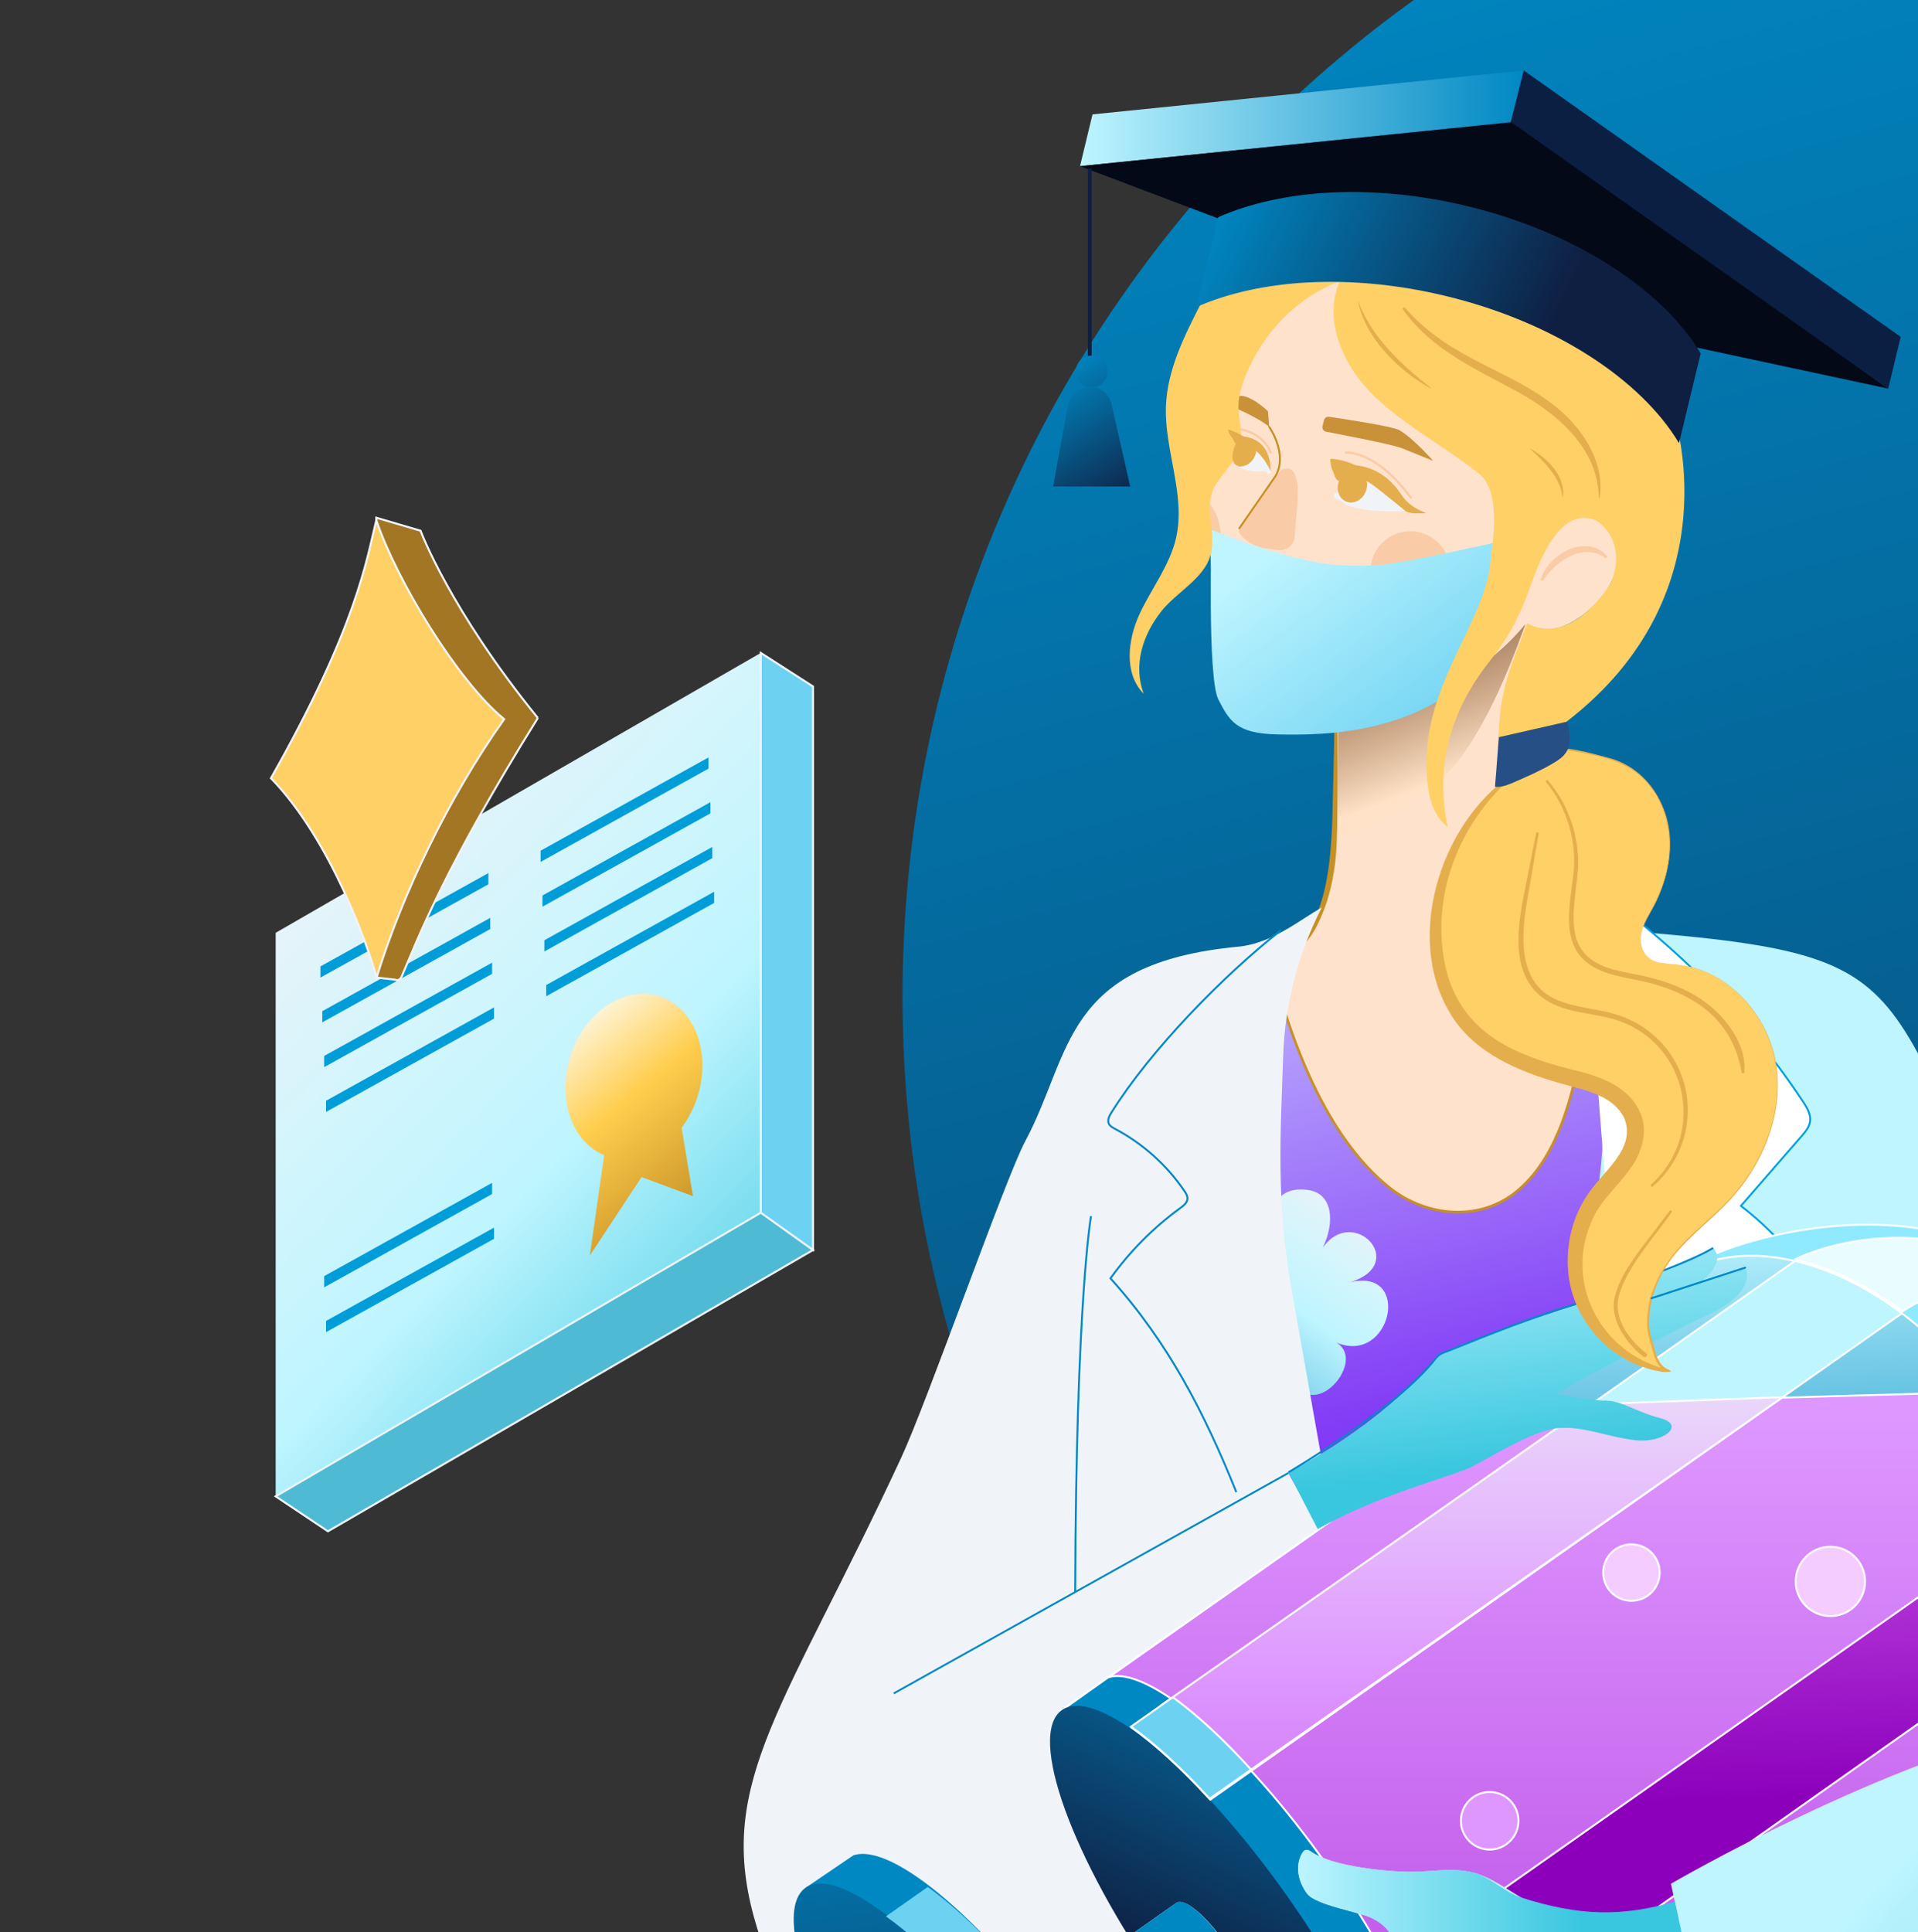 <svg width="416" height="419" viewBox="0 0 416 419" fill="none" xmlns="http://www.w3.org/2000/svg">
<rect x="0" y="0" width="416" height="419" fill="#333333" stroke="none"/>
<g clip-path="url(#clip0_1911_6479)">
<path d="M461.85 482.265C608.811 482.265 727.947 363.129 727.947 216.168C727.947 69.206 608.811 -49.93 461.85 -49.93C314.888 -49.93 195.752 69.206 195.752 216.168C195.752 363.129 314.888 482.265 461.85 482.265Z" fill="url(#paint0_linear_1911_6479)"/>
<path d="M369.647 219.004H268.153V373.439H369.647V219.004Z" fill="url(#paint1_linear_1911_6479)" stroke="#264F85" stroke-width="0.416" stroke-miterlimit="10"/>
<path d="M292.871 278.086C305.706 274.045 293.552 261.198 286.924 270.569C289.667 264.778 288.927 258.801 283.742 258.074C283.5 258.039 283.269 258.016 283.05 257.993C276.029 257.404 274.7 263.756 276.242 269.945C264.377 252.335 253.955 281.609 271.45 281.834C254.093 286.291 264.198 306.592 277.328 292.839C276.294 297.244 279.776 302.204 284.089 302.47C289.106 303.336 295.129 294.236 289.857 291.164C301.763 296.165 306.336 274.824 292.871 278.086Z" fill="url(#paint2_linear_1911_6479)"/>
<path d="M289.828 152.124C289.88 160.312 289.794 168.505 289.568 176.687C289.378 183.546 289.06 190.533 286.676 196.965C284.291 203.397 282.051 206.382 275.48 208.339C275.48 208.339 287.946 264.422 317.272 262.851C345.252 261.35 344.311 209.188 344.311 209.188C344.311 209.188 327.128 203.813 332.717 116.453C330.044 118.359 327.982 122.146 327.982 122.146L323.871 128.792C314.939 138.325 304.257 146.05 292.403 151.547L289.597 152.846" fill="#FEE2CC"/>
<path d="M290.105 152.124C290.088 161.322 290.267 174.054 289.915 183.113C289.655 188.315 288.771 193.552 286.733 198.373C285.746 200.77 284.516 203.206 282.547 205.054C280.613 206.901 278.072 207.9 275.555 208.599L275.745 208.276C280.03 225.095 287.669 246.332 301.595 257.389C309.61 263.763 321.388 264.733 329.322 257.706C333.698 253.919 336.533 248.67 338.572 243.318C342.561 232.451 343.936 220.713 344.034 209.188L344.224 209.448C343.924 209.344 343.739 209.188 343.503 209.055C342.896 208.639 342.296 208.05 341.811 207.49C339.83 205.215 338.589 202.363 337.469 199.592C335.465 193.968 334.183 188.021 333.375 182.114C332.238 174.469 331.753 165.999 331.47 158.268C331.245 149.491 331.395 140.137 331.672 131.361C331.793 129.017 332.307 118.895 332.434 116.436L332.867 116.678C331.868 117.406 331.002 118.324 330.223 119.305C328.75 121.176 325.459 126.823 324.102 128.936C314.489 139.277 302.629 147.442 289.713 153.1L289.482 152.603C302.277 147.043 314.263 138.711 323.634 128.653L327.647 122.169C328.941 119.952 330.459 117.792 332.555 116.239L333.017 115.904L332.988 116.482C332.855 118.936 332.336 129.254 332.226 131.396C331.828 144.185 331.654 157.425 332.648 170.185C333.248 178.003 334.212 186.161 336.227 193.731C337.203 197.553 338.531 201.335 340.517 204.759C341.135 205.804 341.874 206.809 342.717 207.681C343.237 208.218 343.884 208.772 344.582 209.009C344.501 220.695 343.127 232.515 339.086 243.537C337.013 248.97 334.137 254.294 329.68 258.151C321.533 265.339 309.5 264.392 301.261 257.851C287.201 246.695 279.527 225.378 275.203 208.42L275.145 208.178L275.393 208.091C277.818 207.3 280.168 206.203 281.924 204.43C289.678 195.463 288.806 178.944 289.222 167.61L289.551 152.141H290.099L290.105 152.124Z" fill="#C69024"/>
<path d="M359.97 406.824C362.904 424.741 371.692 440.319 373.025 458.397C489.024 448.414 516.906 420.249 472.014 341.048C466.488 331.301 452.007 303.194 446.637 291.138C400.717 205.811 426.007 207.075 332.717 200.406C332.717 200.406 354.012 213.432 346.003 262.008C337.995 310.584 326.857 423.309 326.857 423.309L359.976 406.819L359.97 406.824Z" fill="url(#paint3_linear_1911_6479)"/>
<path d="M286.52 315.663L279.435 319.457L291.393 340.786L279.435 375.221C230.928 454.942 178.634 471.092 163.489 415.639C155.457 386.238 170.308 370.29 195.482 316.096C201.112 303.983 218.093 255.458 222.371 247.49C232.539 228.569 230.299 208.921 268.626 205.3C275.896 204.613 282.028 199.417 286.676 196.818C281.543 206.83 278.69 217.714 278.321 228.789C277.743 246.139 276.716 260.418 280.197 280.015L286.52 315.657V315.663Z" fill="url(#paint4_linear_1911_6479)"/>
<path d="M277.783 201.779C265.191 211.693 249.561 227.71 241.05 241.29C240.599 242.012 240.137 242.895 240.484 243.675C240.732 244.223 241.31 244.535 241.841 244.818C247.851 248 253.065 252.665 256.888 258.289C257.234 258.797 257.581 259.357 257.546 259.969C257.494 260.847 256.709 261.47 255.993 261.99C250.178 266.222 245.045 271.396 240.853 277.239C253.441 291.171 261.27 306.53 268.153 323.598" stroke="#0088C7" stroke-width="0.416" stroke-miterlimit="10"/>
<path d="M236.633 263.734C236.633 263.734 233.388 281.772 233.198 345.28" stroke="#0088C7" stroke-width="0.416" stroke-miterlimit="10"/>
<path d="M193.836 367.259L279.435 319.457" stroke="#0088C3" stroke-width="0.403" stroke-miterlimit="10"/>
<path d="M343.018 190.75C362.032 203.401 378.476 219.891 391.08 238.933C391.941 240.233 392.818 241.699 392.587 243.241C392.408 244.453 391.565 245.452 390.763 246.382C386.374 251.428 381.986 256.475 377.592 261.521C381.923 264.853 385.855 268.71 389.273 272.971C389.943 273.808 390.618 274.709 390.774 275.771C390.971 277.116 390.289 278.421 389.631 279.617C376.905 302.545 361.905 324.78 355.524 350.214" fill="white"/>
<path d="M343.018 190.75C362.032 203.401 378.476 219.891 391.08 238.933C391.941 240.233 392.818 241.699 392.587 243.241C392.408 244.453 391.565 245.452 390.763 246.382C386.374 251.428 381.986 256.475 377.592 261.521C381.923 264.853 385.855 268.71 389.273 272.971C389.943 273.808 390.618 274.709 390.774 275.771C390.971 277.116 390.289 278.421 389.631 279.617C376.905 302.545 361.905 324.78 355.524 350.214" stroke="#009EDE" stroke-width="0.403" stroke-miterlimit="10"/>
<path d="M393.834 330.301L394.462 331.194C394.995 331.953 396.044 332.136 396.803 331.602L577.34 204.624C578.099 204.09 578.282 203.042 577.748 202.283L577.12 201.39C576.586 200.631 575.538 200.448 574.779 200.982L394.242 327.961C393.483 328.494 393.3 329.542 393.834 330.301Z" fill="url(#paint5_linear_1911_6479)" stroke="white" stroke-width="0.416" stroke-miterlimit="10"/>
<path d="M400.74 341.723L454.663 303.805C466.707 294.873 477.828 280.069 473.774 274.306C469.721 268.544 451.654 274.988 439.991 282.944L386.068 320.862L400.74 341.723Z" fill="url(#paint6_linear_1911_6479)" stroke="white" stroke-width="0.416" stroke-miterlimit="10"/>
<path d="M230.305 370.904L300.967 471.382L437.67 375.246L437.63 375.189C437.861 375.079 438.086 374.952 438.299 374.808C445.869 369.484 473.971 319.84 451.071 287.275C426.573 252.435 375.214 269.006 367.644 274.33C367.436 274.48 367.24 274.647 367.055 274.826L367.015 274.768L230.311 370.904H230.305Z" fill="url(#paint7_linear_1911_6479)" stroke="white" stroke-width="0.416" stroke-miterlimit="10"/>
<path d="M230.305 370.904L300.967 471.382L437.67 375.246L437.63 375.189C437.861 375.079 438.086 374.952 438.299 374.808C444.824 370.217 465.83 331.769 457.371 301.098L324.212 304.868L230.305 370.904Z" fill="url(#paint8_linear_1911_6479)" stroke="white" stroke-width="0.416" stroke-miterlimit="10"/>
<path d="M300.585 471.331L310.857 464.108L310.736 463.941C316.377 456.949 306.723 431.405 288.148 404.995C269.573 378.585 248.799 360.859 240.311 363.803L230.074 371.079L300.579 471.331H300.585Z" fill="#0088C3" stroke="white" stroke-width="0.416" stroke-miterlimit="10"/>
<path d="M300.982 471.345C308.551 466.021 298.868 439.214 279.355 411.469C259.841 383.724 237.886 365.548 230.316 370.872C222.747 376.196 232.43 403.003 251.944 430.748C271.457 458.493 293.413 476.668 300.982 471.345Z" fill="url(#paint9_linear_1911_6479)"/>
<path d="M446.446 352.392C447.041 344.995 446.342 336.352 442.907 327.512L292.652 433.175C296.85 441.125 299.904 448.435 301.613 454.521L446.446 352.392Z" fill="url(#paint10_linear_1911_6479)" stroke="white" stroke-width="0.416" stroke-miterlimit="10"/>
<path d="M389.659 273.232C396.819 275.172 404.862 278.77 412.755 284.636L262.5 390.299C256.437 383.659 250.588 378.312 245.444 374.652L389.659 273.232Z" fill="#BEF5FF" stroke="white" stroke-width="0.416" stroke-miterlimit="10"/>
<path d="M264.839 388.337L386.64 303.004L345.091 304.528L251.836 369.843L264.839 388.337Z" fill="url(#paint11_linear_1911_6479)" stroke="white" stroke-width="0.416" stroke-miterlimit="10"/>
<path d="M254.371 368.082C259.51 371.783 265.336 377.141 271.364 383.776L262.362 390.104C256.3 383.464 250.451 378.117 245.306 374.456L254.371 368.082Z" fill="#6DD2F2" stroke="white" stroke-width="0.416" stroke-miterlimit="10"/>
<path d="M353.844 347.174C357.228 347.174 359.971 344.431 359.971 341.048C359.971 337.665 357.228 334.922 353.844 334.922C350.461 334.922 347.718 337.665 347.718 341.048C347.718 344.431 350.461 347.174 353.844 347.174Z" fill="#F5CCFF" stroke="white" stroke-width="0.416" stroke-miterlimit="10"/>
<path d="M396.999 350.488C401.154 350.488 404.522 347.12 404.522 342.965C404.522 338.81 401.154 335.441 396.999 335.441C392.843 335.441 389.475 338.81 389.475 342.965C389.475 347.12 392.843 350.488 396.999 350.488Z" fill="#F5CCFF" stroke="white" stroke-width="0.416" stroke-miterlimit="10"/>
<path d="M323.098 401.12C326.545 401.12 329.339 398.325 329.339 394.878C329.339 391.431 326.545 388.637 323.098 388.637C319.65 388.637 316.856 391.431 316.856 394.878C316.856 398.325 319.65 401.12 323.098 401.12Z" fill="#DE97FF" stroke="white" stroke-width="0.416" stroke-miterlimit="10"/>
<path d="M437.508 375.068C437.739 374.958 437.965 374.831 438.178 374.687C445.748 369.363 473.85 319.719 450.95 287.154C426.451 252.314 375.092 268.885 367.523 274.209C367.315 274.359 367.118 274.526 366.934 274.705L366.893 274.647L365.323 275.75C384.053 265.917 412.669 278.002 431.134 304.262C450.644 332.006 451.435 365.073 432.895 378.11" fill="#8FEAFF"/>
<path d="M437.508 375.068C437.739 374.958 437.965 374.831 438.178 374.687C445.748 369.363 473.85 319.719 450.95 287.154C426.451 252.314 375.092 268.885 367.523 274.209C367.315 274.359 367.118 274.526 366.934 274.705L366.893 274.647L365.323 275.75C384.053 265.917 412.669 278.002 431.134 304.262C450.644 332.006 451.435 365.073 432.895 378.11" stroke="white" stroke-width="0.416" stroke-miterlimit="10"/>
<path d="M442.919 277.743L442.896 277.72C414.979 260.069 389.475 273.048 389.475 273.048L390.278 273.447C397.709 275.271 405.365 279.013 412.605 284.429C423.264 276.963 442.693 277.737 442.919 277.743Z" fill="#E9FCFF" stroke="white" stroke-width="0.416" stroke-miterlimit="10"/>
<path d="M231.217 460.937L269.897 433.736C271.467 432.634 269.458 427.062 265.404 421.305C261.351 415.543 256.795 411.772 255.225 412.875L216.545 440.076L231.217 460.937Z" fill="#6DD2F2" stroke="white" stroke-width="0.416" stroke-miterlimit="10"/>
<path d="M245.352 510.165L255.503 502.769C261.144 495.777 251.49 470.233 232.915 443.823C214.34 417.413 193.566 399.687 185.078 402.632L174.685 409.687L245.346 510.165H245.352Z" fill="#0088C3" stroke="white" stroke-width="0.416" stroke-miterlimit="10"/>
<path d="M245.377 510.136C252.947 504.812 243.264 478.005 223.75 450.26C204.236 422.515 182.281 404.339 174.712 409.663C167.143 414.987 176.825 441.794 196.339 469.539C215.853 497.284 237.808 515.459 245.377 510.136Z" fill="#00A8E1" stroke="white" stroke-width="0.416" stroke-miterlimit="10"/>
<path d="M201.222 409.484C206.361 413.185 212.187 418.544 218.214 425.178L209.213 431.506C203.15 424.866 197.301 419.519 192.157 415.859L201.222 409.484Z" fill="#6DD2F2" stroke="white" stroke-width="0.416" stroke-miterlimit="10"/>
<path d="M290.025 152.843L290.256 152.733C290.256 152.531 290.256 152.323 290.256 152.121L290.025 152.843Z" fill="#F9CCA7"/>
<path d="M333.139 116.451C330.466 118.357 328.404 122.144 328.404 122.144L324.293 128.79C315.361 138.323 304.679 146.048 292.825 151.545L290.256 152.74C290.296 159.513 290.181 174.595 290.025 181.367C291.976 181.056 308.675 175.738 317.024 164.04C325.708 151.874 330.339 136.158 332.371 131.371C332.55 125.759 332.723 122.935 333.139 116.451Z" fill="url(#paint12_linear_1911_6479)"/>
<path d="M364.37 415.893C352.926 419.109 340.212 417.492 329.935 411.522C326.528 409.541 323.3 407.07 319.478 406.094C315.373 405.049 311.06 405.846 306.827 405.933C301.227 406.042 289.044 404.818 284.442 401.625C284.084 401.377 283.68 401.106 283.252 401.192C282.865 401.267 282.6 401.614 282.404 401.949C280.816 404.662 281.612 408.277 283.558 410.742C285.504 413.208 294.869 414.628 297.67 416.043C307.555 421.043 299.714 431.251 296.983 433.954L296.965 433.971C291.734 439.144 286.798 442.274 279.875 441.517C271.525 440.605 264.187 438.925 255.659 440.195C258.771 439.733 258.338 444.837 263.448 445.172C263.448 446.835 263.39 446.974 264.106 448.769C264.366 449.422 265.134 450.334 266.964 451.645C269.274 453.296 271.866 454.52 274.591 455.323C282.825 457.748 283.876 459.37 288.611 459.422C296.013 459.503 303.455 457.557 310.494 455.692C312.024 455.288 313.565 454.872 314.957 454.116C316.135 453.475 317.168 452.609 318.237 451.795C325.24 446.431 333.705 443.157 342.389 441.61C351.073 440.062 359.994 440.207 368.753 441.211L364.376 415.887L364.37 415.893Z" fill="#BEF5FF"/>
<path d="M231.217 460.683L269.897 433.482C271.467 432.38 269.458 426.808 265.404 421.051C261.351 415.289 256.795 411.518 255.225 412.621L216.545 439.822L231.217 460.683Z" fill="url(#paint13_linear_1911_6479)"/>
<path d="M245.352 509.911L255.503 502.515C261.144 495.523 251.49 469.979 232.915 443.569C214.34 417.159 193.566 399.433 185.078 402.378L174.685 409.433L245.346 509.911H245.352Z" fill="#0088C3"/>
<path d="M245.376 509.88C252.945 504.556 243.262 477.749 223.748 450.004C204.234 422.259 182.279 404.084 174.71 409.407C167.141 414.731 176.823 441.538 196.337 469.283C215.851 497.028 237.806 515.204 245.376 509.88Z" fill="url(#paint14_linear_1911_6479)"/>
<path d="M201.222 409.23C206.361 412.932 212.187 418.29 218.214 424.924L209.213 431.252C203.15 424.612 197.301 419.266 192.157 415.605L201.222 409.23Z" fill="#6DD2F2"/>
<path d="M279.435 319.321C279.435 319.321 300.1 308.997 312.017 293.748C312.017 293.748 317.023 291.127 337.994 284.215C358.965 277.304 365.022 274.001 371.57 270.641C371.57 270.641 374.693 273.25 369.214 277.777C369.214 277.777 376.639 276.247 378.51 274.919C378.51 274.919 382.084 280.399 368.261 286.121C368.261 286.121 344.669 297.795 337.521 302.328C337.521 302.328 344.669 303.76 348.243 303.76C351.817 303.76 354.675 306.145 360.16 307.571C365.646 308.997 360.876 313.05 354.681 312.334C348.485 311.618 343.48 309.234 338 309.713C332.521 310.192 323.49 315.908 319.304 318.056C315.118 320.198 299.811 323.79 285.798 331.602L279.441 319.321H279.435Z" fill="url(#paint15_linear_1911_6479)"/>
<path d="M279.435 319.319C279.435 319.319 303.131 305.357 311.382 294.612C311.821 294.046 312.398 293.607 313.068 293.359C316.954 291.921 329.969 286.321 341.21 282.989C342.475 282.614 343.716 282.181 344.94 281.696C356.598 277.048 366.823 273.572 371.564 270.645" stroke="#0088C7" stroke-width="0.416" stroke-miterlimit="10"/>
<path d="M373.019 458.397L362.424 408.534C362.424 408.534 408.622 381.54 446.631 373.445" fill="url(#paint16_linear_1911_6479)"/>
<path d="M363.267 412.424C351.823 415.641 342.868 415.641 329.929 411.518C326.17 410.323 323.294 407.066 319.472 406.09C315.367 405.045 311.054 405.842 306.821 405.929C301.221 406.038 289.038 404.814 284.436 401.621C284.078 401.373 283.674 401.102 283.246 401.188C282.86 401.263 282.594 401.61 282.398 401.945C280.81 404.658 281.607 408.273 283.552 410.738C285.498 413.204 294.864 414.624 297.664 416.039C307.549 421.039 299.708 431.247 296.977 433.95L296.96 433.967C291.728 439.14 286.792 442.27 279.869 441.513C273.165 440.78 267.108 439.556 260.572 439.758C258.54 439.822 257.674 442.385 259.244 443.673C260.174 444.435 261.427 445.036 263.442 445.168C263.442 446.831 263.384 446.97 264.1 448.766C264.377 449.464 265.243 450.469 267.38 451.935C269.591 453.454 272.045 454.568 274.614 455.325C282.825 457.75 283.882 459.361 288.605 459.418C296.007 459.499 303.449 457.553 310.488 455.688C312.018 455.284 313.56 454.869 314.951 454.112C316.129 453.471 317.163 452.605 318.231 451.791C325.234 446.427 333.699 443.153 342.383 441.606C351.067 440.058 360.883 440.567 369.648 441.571L363.273 412.413L363.267 412.424Z" fill="url(#paint17_linear_1911_6479)"/>
<path d="M362.181 297.423C354.063 296.286 346.719 290.668 343.497 283.127C340.275 275.586 341.291 266.394 346.078 259.743C347.897 257.214 350.195 255.06 352.008 252.525C353.815 249.99 355.143 246.878 354.612 243.807C354.069 240.689 351.673 238.154 348.907 236.612C346.147 235.065 343.012 234.343 339.952 233.54C331.158 231.231 322.047 227.72 316.689 220.376C313.288 215.716 311.74 209.902 311.44 204.14C310.724 190.386 317.191 176.454 328.156 168.128C328.693 164.831 331.585 163.353 334.859 162.689C338.133 162.025 341.517 162.723 344.785 163.445C347.204 163.982 349.64 164.542 351.881 165.604C353.428 166.338 354.866 167.314 356.125 168.474C359.889 171.956 361.922 177.077 362.141 182.199C362.36 187.32 360.876 192.419 358.446 196.934C357.562 198.574 356.546 200.173 356.067 201.98C355.588 203.787 355.755 205.883 357.02 207.252C358.648 209.013 361.373 208.967 363.763 209.192C374.584 210.22 383.424 219.914 385.162 230.642C386.9 241.37 382.379 252.491 374.93 260.401C370.369 265.239 364.705 269.131 361.148 274.749C359.433 277.457 358.261 280.5 357.724 283.658C357.349 285.852 357.285 288.145 357.955 290.269C358.919 293.33 359.104 296.505 362.176 297.423H362.181Z" fill="#FFD066"/>
<path d="M362.447 297.482C361.731 297.557 360.807 297.638 360.102 297.436C358.971 297.24 357.839 296.986 356.759 296.605C347.74 293.706 340.858 285.195 340.119 275.68C339.634 269.958 341.014 263.982 344.27 259.201C347.533 254.068 355.062 249.149 352.25 242.405C349.975 237.895 344.576 236.585 339.969 235.366C331.135 232.976 321.729 229.5 315.961 221.919C303.616 205.082 312.265 178.395 327.884 168.077C328.352 164.832 331.579 163.065 334.53 162.534C339.478 161.564 344.519 163.204 349.276 164.451C357.262 166.714 362.187 174.648 362.227 182.72C362.302 186.715 361.35 190.682 359.762 194.331C358.653 197.091 356.661 199.487 355.997 202.414C355.275 205.729 357.019 208.408 360.414 208.835C362.377 209.153 364.392 209.124 366.327 209.609C374.174 211.364 380.502 217.565 383.562 224.858C388.233 236.128 384.376 249.281 376.835 258.375C373.065 263.041 368.134 266.54 364.173 271.009C360.224 275.385 357.597 281.165 357.677 287.112C357.695 289.104 358.468 290.969 358.948 292.869C359.219 293.816 359.531 294.751 360.062 295.536C360.38 296.039 360.818 296.426 361.303 296.743L361.615 296.899C361.748 296.968 361.904 297.026 362.048 297.113C362.233 297.228 362.36 297.384 362.458 297.476L362.447 297.482ZM361.91 297.367C361.777 297.378 361.673 297.448 361.621 297.476C361.534 297.517 361.459 297.43 361.367 297.396C360.663 297.043 360.033 296.495 359.617 295.831C359.04 294.953 358.734 293.966 358.468 293.007C357.995 291.062 357.233 289.156 357.239 287.13C357.175 278.769 362.164 271.898 368.198 266.615C371.113 263.913 374.168 261.337 376.668 258.248C384.203 249.218 388.089 236.134 383.47 224.898C380.438 217.606 374.145 211.404 366.315 209.626C363.474 208.812 360.189 209.522 357.631 207.813C354.017 204.99 356.505 200.105 358.37 196.981C362.643 189.261 363.798 179.094 358.601 171.535C355.016 166.131 349.484 164.422 343.41 163.308C340.517 162.719 337.521 162.286 334.616 162.961C331.851 163.515 328.819 165.115 328.421 168.169C317.422 177.35 311.22 191.917 312.883 205.896C314.142 217.317 320.314 224.511 330.823 228.749C334.045 230.072 337.411 231.082 340.858 231.942C346.401 233.247 352.746 235.205 355.524 240.811C357.539 244.674 356.315 249.443 354.046 252.809C351.014 257.29 346.747 260.494 344.905 265.616C339.796 278.255 346.776 292.216 359.658 296.449L360.882 296.83C361.24 296.945 361.506 297.251 361.915 297.367H361.91Z" fill="#E5AE4C"/>
<path d="M324.472 170.455C325.893 170.502 327.244 169.924 328.543 169.353C331.407 168.1 334.276 166.847 336.95 165.236C337.925 164.647 338.901 163.983 339.519 163.024C340.72 161.154 340.247 158.711 339.733 156.546L338.624 151.869C334.126 152.966 329.49 154.935 325.581 157.418C325.448 157.504 325.321 157.73 325.471 157.782C325.09 162.124 324.847 166.113 324.472 170.45V170.455Z" fill="#264F85" stroke="#264F85" stroke-width="0.416" stroke-miterlimit="10"/>
<path d="M333.751 180.596L331.666 192.831C330.084 201.076 328.329 213.028 337.856 216.914C340.691 218.098 343.717 218.508 346.754 219.102C350.882 219.801 355.016 221.383 358.226 224.16C368.729 232.775 368.625 248.769 358.302 257.459L357.949 257.037C369.613 246.748 366.662 227.971 352.389 221.868C346.679 219.42 339.813 220.205 334.582 216.406C327.301 210.828 329.236 200.435 330.783 192.664L333.214 180.492L333.757 180.59L333.751 180.596Z" fill="#E5AE4C"/>
<path d="M268.401 89.859C269.314 93.092 268.857 96.903 266.912 99.64C266.109 100.771 264.966 101.62 264.111 102.717C261.836 105.621 261.946 109.669 262.16 113.347C262.783 123.971 263.401 134.595 264.025 145.213C264.244 149.007 266.779 152.292 270.411 153.407C275.578 154.994 280.954 156.184 286.22 156.299C289.216 156.363 292.219 156.224 295.192 155.855C307.572 154.301 322.884 145.167 330.731 135.467C333 136.703 338.635 138.521 346.442 130.594C349.71 127.274 351.586 122.429 350.414 117.62C349.796 115.085 348.03 112.92 345.529 112.163C341.673 110.997 338.376 113.705 335.673 116.28C338.468 113.139 340.818 109.092 342.527 105.252C346.719 95.829 345.229 84.466 340.033 75.551C334.842 66.636 326.32 60.007 316.995 55.596C311.18 52.842 299.09 49.158 292.715 50.007C285.203 51.006 264.619 76.428 268.401 89.864V89.859Z" fill="#FEE2CC"/>
<path d="M269.082 115.99C268.678 115.528 268.626 114.858 268.955 114.338C270.826 111.428 276.854 102.202 278.222 101.745C279.851 101.203 282.01 101.538 281.346 109.69C281.098 112.756 280.919 114.927 280.798 116.44C280.653 118.207 279.071 119.5 277.304 119.287L274.775 118.986C272.57 118.721 270.543 117.653 269.077 115.984L269.082 115.99Z" fill="#F9CCA7"/>
<path d="M262.084 109.084C262.009 110.504 262.079 111.954 262.159 113.351C262.362 116.792 262.564 120.239 262.766 123.68C263.678 122.514 264.371 120.817 264.66 118.773C265.214 114.835 264.094 110.88 262.084 109.084Z" fill="#F9CCA7"/>
<path d="M286.844 92.415L287.15 91.144C287.271 90.642 287.75 90.319 288.264 90.394C291.434 90.856 301.977 92.443 303.484 93.281C306.446 94.932 310.846 99.95 310.846 99.95L303.877 97.126C301.279 96.243 290.938 94.256 287.623 93.627C287.063 93.523 286.711 92.969 286.844 92.415Z" fill="#C99239"/>
<path d="M268.402 88.702C268.402 88.702 273.298 90.804 275.296 92.594L275.001 89.175C275.001 89.175 271.162 85.474 268.667 85.879L268.402 88.702Z" fill="#C99239"/>
<path d="M305.886 132.516C310.663 132.516 314.536 128.643 314.536 123.866C314.536 119.089 310.663 115.217 305.886 115.217C301.109 115.217 297.237 119.089 297.237 123.866C297.237 128.643 301.109 132.516 305.886 132.516Z" fill="#F9CCA7"/>
<path d="M334.143 125.788C335.679 120.101 344.282 115.464 348.699 120.747L348.295 121.117C343.531 117.416 337.353 121.712 334.645 126.019L334.143 125.788Z" fill="#F9CCA7"/>
<path d="M262.772 114.88C262.772 114.88 261.842 146.96 264.25 151.683C266.663 156.406 268.245 159.108 277.08 159.276C281.86 159.368 289.967 159.478 298.651 157.318C306.007 155.488 313.784 152.024 320.309 145.534L337.856 114.562C337.856 114.562 307.191 121.786 299.765 122.473C296.711 122.756 293.639 122.744 290.579 122.565C279.655 121.936 262.772 114.88 262.772 114.88Z" fill="url(#paint18_linear_1911_6479)"/>
<path d="M327.775 26.5L234.249 36.033L236.957 24.808L330.483 15.275L327.775 26.5Z" fill="url(#paint19_linear_1911_6479)"/>
<path d="M275.296 92.594C275.296 92.594 279.419 98.466 276.653 103.241L268.812 114.558" fill="#FEE2CC"/>
<path d="M275.296 92.594C275.296 92.594 279.419 98.466 276.653 103.241L268.812 114.558" stroke="#C69024" stroke-width="0.416" stroke-linecap="round" stroke-linejoin="round"/>
<path d="M331.326 128.844C329.126 134.502 326.967 138.55 323.179 143.296C314.697 153.926 311.158 166.08 314.01 179.377C310.298 176.461 309.541 171.432 309.397 166.715C308.814 147.979 322.429 134.652 323.306 121.32C323.462 118.936 326.014 106.874 320.737 102.682C313.427 96.879 304.991 92.52 298.236 86.082C291.48 79.65 286.792 69.499 290.597 60.983C283.2 63.766 276.924 69.251 272.9 76.03C270.989 79.251 269.072 83.247 268.667 87.029C268.275 90.719 270.186 94.61 268.494 98.173C267.276 100.73 265.082 102.792 263.615 105.217C260.821 109.836 264.031 115.396 262.501 120.575C261.029 125.558 254.995 128.567 251.808 132.666C247.772 137.857 245.774 144.266 248.049 150.438C243.747 146.085 244.579 138.781 247.142 133.22C249.706 127.66 253.69 122.677 255.07 116.713C257.241 107.307 252.506 97.653 252.887 88.01C253.199 80.204 256.825 72.964 260.376 66C263.8 59.291 267.738 52.079 274.667 49.117C284.5 44.914 294.465 44.411 305.136 45.081C318.71 45.936 330.801 57.051 342.337 64.257C353.873 71.457 364.376 75.724 362.869 89.24C362.869 89.24 376.501 128.295 339.733 156.541L325.05 159.884L325.073 158.978C325.206 153.643 326.239 148.371 328.122 143.382L331.234 135.143C331.234 135.143 339.56 140.992 349.162 126.84C349.162 126.84 353.4 118.924 346.916 113.346C346.5 112.989 345.882 112.74 345.23 112.555C337.002 110.205 332.568 125.628 331.32 128.838L331.326 128.844Z" fill="#FFD066"/>
<path d="M409.539 84.28L327.595 26.731L330.482 15.275L412.247 73.055L409.539 84.28Z" fill="#0B1F43"/>
<path d="M409.539 84.28L299.171 60.618L234.249 36.033L327.775 26.5L409.539 84.28Z" fill="#030917"/>
<path d="M318.26 44.711C297.618 39.728 277.9 41.039 264.187 47.119L259.487 66.595C273.2 60.515 292.918 59.204 313.56 64.187C337.169 69.886 355.952 82.357 364.168 96.111L368.868 76.635C360.646 62.882 341.869 50.41 318.26 44.711Z" fill="url(#paint20_linear_1911_6479)"/>
<path d="M331.667 97.156C335.547 99.264 339.738 103.271 338.947 108.086C338.474 103.421 334.94 100.188 331.667 97.156Z" fill="#E5AE4C"/>
<path d="M294.529 65.156C297.41 73.101 303.784 78.927 310.245 84.054C310.315 84.106 310.24 84.228 310.165 84.175C303.167 80.261 295.938 73.078 294.535 65.15L294.529 65.156Z" fill="#E5AE4C"/>
<path d="M304.72 66.757C308.097 70.585 312.128 73.726 316.556 76.244C325.373 81.359 335.87 84.795 342.371 93.219C345.611 97.295 347.787 102.642 346.962 107.879C346.95 107.989 346.765 107.977 346.771 107.862C346.633 97.336 337.827 89.749 329.265 85.037C320.315 80.153 310.343 75.805 304.287 67.098C304.2 66.977 304.223 66.803 304.35 66.711C304.465 66.63 304.621 66.647 304.714 66.751L304.72 66.757Z" fill="#E5AE4C"/>
<path d="M335.627 169.115C340.402 174.624 342.833 182.118 342.18 189.416C341.147 199.117 338.837 207.766 350.963 210.514C352.689 210.936 354.456 211.236 356.234 211.617C361.569 212.755 366.887 214.793 371.131 218.326C375.178 221.808 378.903 227.161 378.325 232.732L377.777 232.75C376.53 225.33 372.65 219.851 365.986 216.306C362.874 214.631 359.468 213.505 355.992 212.749C352.452 211.969 348.728 211.525 345.506 209.642C338.069 205.306 340.57 196.287 341.28 189.341C342.019 182.28 339.79 174.947 335.206 169.473L335.621 169.115H335.627Z" fill="#E5AE4C"/>
<path d="M362.568 262.931C358.757 268.41 352.839 274.675 351.078 281.176C349.871 285.946 353.416 290.68 357.031 293.446C357.25 293.602 357.296 293.914 357.135 294.127C356.973 294.341 356.667 294.387 356.453 294.225C355.183 293.278 354.069 292.158 353.099 290.923C351.187 288.446 349.669 285.374 350.044 282.141C350.899 277.516 353.815 273.566 356.557 269.911L362.129 262.596C362.337 262.33 362.787 262.625 362.568 262.925V262.931Z" fill="#E5AE4C"/>
<path d="M165.008 263.809L59.79 324.516V202.299L165.008 141.598V263.809Z" fill="url(#paint21_linear_1911_6479)"/>
<path d="M150.296 259.404L139.147 255.275L127.922 272.308L132.264 241.984L146.26 235.078L150.296 259.404Z" fill="url(#paint22_linear_1911_6479)"/>
<path d="M165.008 263.809L176.343 271.095V148.879L165.008 141.598V263.809Z" fill="#6DD2F2" stroke="#F0F4F8" stroke-width="0.438" stroke-miterlimit="10"/>
<path d="M165.008 263L59.79 324.515L71.124 332.091L176.342 271.095L165.008 263Z" fill="#4FBAD3" stroke="#F0F4F8" stroke-width="0.438" stroke-miterlimit="10"/>
<path d="M105.923 191.778L69.501 212.01V209.585L105.923 189.348V191.778Z" fill="#019DD8"/>
<path d="M106.328 201.489L69.906 221.721V219.296L106.328 199.059V201.489Z" fill="#019DD8"/>
<path d="M106.732 211.202L70.31 231.434V229.009L106.732 208.771V211.202Z" fill="#019DD8"/>
<path d="M107.142 220.913L70.72 241.145V238.72L107.142 218.482V220.913Z" fill="#019DD8"/>
<path d="M106.732 258.952L70.31 279.19V276.759L106.732 256.527V258.952Z" fill="#019DD8"/>
<path d="M107.142 268.669L70.72 288.901V286.47L107.142 266.238V268.669Z" fill="#019DD8"/>
<path d="M153.679 166.685L117.257 186.922V184.492L153.679 164.26V166.685Z" fill="#019DD8"/>
<path d="M154.084 176.396L117.662 196.633V194.203L154.084 173.971V176.396Z" fill="#019DD8"/>
<path d="M154.488 186.109L118.066 206.346V203.915L154.488 183.684V186.109Z" fill="#019DD8"/>
<path d="M154.892 195.82L118.47 216.057V213.626L154.892 193.395V195.82Z" fill="#019DD8"/>
<path d="M151.277 237.859C154.333 228.254 150.64 218.503 143.028 216.081C135.416 213.659 126.767 219.483 123.711 229.088C120.655 238.694 124.348 248.444 131.96 250.866C139.572 253.288 148.221 247.465 151.277 237.859Z" fill="url(#paint23_linear_1911_6479)"/>
<path d="M116.657 155.709C96.419 188.187 90.836 203.113 87.106 211.82C86.857 212.397 86.286 212.738 85.726 212.461L81.684 212.005L81.672 191.721C78.329 185.589 74.282 179.492 69.593 174.682C74.767 165.553 78.664 157.845 81.644 151.28L81.62 112.283L91.217 115.101C91.217 115.101 97.504 132.122 116.662 155.715L116.657 155.709Z" fill="#A37624" stroke="#F0F4F8" stroke-width="0.438" stroke-miterlimit="10"/>
<path d="M109.347 155.969C97.146 173.158 87.198 194.1 81.678 212.01C80.05 205.879 71.914 182.263 58.767 168.77C77.44 135.829 79.542 121.279 81.615 112.809C85.962 125.748 99.265 147.735 109.347 155.969Z" fill="#FFD066" stroke="#F0F4F8" stroke-width="0.438" stroke-miterlimit="10"/>
<path d="M236.356 36.582V77.658" stroke="#0F1F42" stroke-width="0.836" stroke-miterlimit="10"/>
<path d="M236.771 83.992C238.671 83.992 240.212 82.451 240.212 80.551C240.212 78.65 238.671 77.109 236.771 77.109C234.87 77.109 233.33 78.65 233.33 80.551C233.33 82.451 234.87 83.992 236.771 83.992Z" fill="url(#paint24_linear_1911_6479)"/>
<path d="M245.132 105.512H228.411L231.627 87.832C232.042 85.54 234.04 83.877 236.367 83.877C238.619 83.877 240.565 85.436 241.067 87.63L245.132 105.518V105.512Z" fill="url(#paint25_linear_1911_6479)"/>
<path d="M378.505 274.924L358.186 281.552" stroke="#0088C7" stroke-width="0.416" stroke-miterlimit="10" stroke-linecap="round"/>
<path d="M270.111 95.937C269.441 95.694 267.997 95.157 268.817 96.416C268.817 96.416 267.293 99.569 268.402 101.001C269.51 102.432 274.522 102.259 274.522 102.259L275.094 102.721C275.417 102.848 275.74 102.542 275.631 102.213L275.111 100.885C274.008 98.593 272.507 96.82 270.116 95.943L270.111 95.937Z" fill="#F0F4F8"/>
<path d="M291.122 103.219C291.122 103.219 292.438 99.945 304.789 110.771C304.789 110.771 298.056 111.453 292.606 109.767C291.763 109.507 291.162 108.589 289.707 108.167C289.534 108.115 289.084 107.665 289.465 107.099C289.673 106.793 290.342 107.024 290.239 106.042C290.025 103.958 291.122 103.219 291.122 103.219Z" fill="#F0F4F8"/>
<path d="M296.229 106.6C296.958 104.755 296.251 102.747 294.649 102.114C293.048 101.481 291.158 102.464 290.43 104.308C289.701 106.153 290.408 108.161 292.01 108.794C293.611 109.427 295.5 108.445 296.229 106.6Z" fill="#E5AE4C"/>
<path d="M309.229 111.203C309.644 111.255 305.897 111.63 304.783 110.764L299.453 106.474C291.901 100.256 290.44 104.315 290.44 104.315C290.44 104.315 288.494 102.369 288.546 99.522C288.546 99.522 296.076 99.061 304.523 109.662C304.523 109.662 306.319 110.857 309.234 111.197L309.229 111.203Z" fill="#E5AE4C"/>
<path d="M305.995 107.947C298.414 97.548 291.907 98.143 291.907 98.143" stroke="#F9CCA7" stroke-width="0.438" stroke-linecap="round" stroke-linejoin="round"/>
<path d="M269.423 95.435C268.753 95.192 267.31 94.655 268.13 95.914C268.13 95.914 266.605 99.067 267.714 100.499C267.928 100.77 268.28 100.984 268.713 101.151C270.133 101.313 271.611 100.366 272.235 98.784C272.403 98.356 272.489 97.923 272.512 97.502C271.675 96.607 270.67 95.897 269.417 95.435H269.423Z" fill="#E5AE4C"/>
<path d="M275.624 102.207C275.624 102.207 272.865 95.885 268.124 95.914C268.124 95.914 266.38 94.338 266.38 93.131C266.38 93.131 274.279 95.435 275.624 102.213V102.207Z" fill="#E5AE4C"/>
<path d="M269.117 93.131C269.117 93.131 273.84 93.754 275.624 98.143" stroke="#F9CCA7" stroke-width="0.438" stroke-linecap="round" stroke-linejoin="round"/>
<path d="M309.229 111.204C309.644 111.256 305.897 111.631 304.783 110.765L301.93 107.838C300.342 106.209 298.477 104.853 296.393 103.934C291.318 101.694 290.434 104.321 290.434 104.321C290.434 104.321 289.199 104.165 289.245 101.319C289.245 101.319 298.148 98.34 303.997 107.364C305.175 109.183 307.144 110.447 309.136 111.192C309.165 111.204 309.194 111.198 309.223 111.204H309.229Z" fill="#E5AE4C"/>
<path d="M305.995 107.947C298.414 97.548 291.907 98.143 291.907 98.143" stroke="#F9CCA7" stroke-width="0.438" stroke-linecap="round" stroke-linejoin="round"/>
<path d="M275.624 102.208C275.624 102.208 274.412 96.111 268.396 96.556C268.396 96.556 267.374 95.903 267.374 94.697C267.374 94.697 275.474 93.132 275.624 102.214V102.208Z" fill="#E5AE4C"/>
<path d="M269.118 93.131C269.118 93.131 273.841 93.754 275.625 98.143" stroke="#F9CCA7" stroke-width="0.438" stroke-linecap="round" stroke-linejoin="round"/>
</g>
<defs>
<linearGradient id="paint0_linear_1911_6479" x1="387.995" y1="-54.843" x2="574.811" y2="630.661" gradientUnits="userSpaceOnUse">
<stop stop-color="#0088C3"/>
<stop offset="1" stop-color="#0F1F42"/>
</linearGradient>
<linearGradient id="paint1_linear_1911_6479" x1="292.484" y1="188.367" x2="346.938" y2="410.721" gradientUnits="userSpaceOnUse">
<stop stop-color="#C5C3FF"/>
<stop offset="0.51" stop-color="#833CF6"/>
<stop offset="1" stop-color="#6B00F8"/>
</linearGradient>
<linearGradient id="paint2_linear_1911_6479" x1="316.335" y1="251.851" x2="258.996" y2="329.365" gradientUnits="userSpaceOnUse">
<stop offset="0.18" stop-color="#F0F4F8"/>
<stop offset="0.48" stop-color="#BEF5FF"/>
<stop offset="1" stop-color="#0088C3"/>
</linearGradient>
<linearGradient id="paint3_linear_1911_6479" x1="325.234" y1="271.997" x2="766.53" y2="774.739" gradientUnits="userSpaceOnUse">
<stop offset="0.2" stop-color="#BEF5FF"/>
<stop offset="0.76" stop-color="#39C7DF"/>
</linearGradient>
<linearGradient id="paint4_linear_1911_6479" x1="189.373" y1="270.546" x2="531.109" y2="659.374" gradientUnits="userSpaceOnUse">
<stop offset="0.15" stop-color="#F0F4F8"/>
<stop offset="0.39" stop-color="#F0F4F8"/>
</linearGradient>
<linearGradient id="paint5_linear_1911_6479" x1="470.484" y1="217.732" x2="485.144" y2="264.333" gradientUnits="userSpaceOnUse">
<stop stop-color="#BEF5FF"/>
<stop offset="1" stop-color="#0088C3"/>
</linearGradient>
<linearGradient id="paint6_linear_1911_6479" x1="425.447" y1="257.683" x2="430.678" y2="301.663" gradientUnits="userSpaceOnUse">
<stop stop-color="#BEF5FF"/>
<stop offset="1" stop-color="#0088C3"/>
</linearGradient>
<linearGradient id="paint7_linear_1911_6479" x1="338.07" y1="229.795" x2="345.922" y2="356.504" gradientUnits="userSpaceOnUse">
<stop offset="0.3" stop-color="#BEF5FF"/>
<stop offset="0.47" stop-color="#8CD8EF"/>
<stop offset="0.84" stop-color="#289FCF"/>
<stop offset="1" stop-color="#0088C3"/>
</linearGradient>
<linearGradient id="paint8_linear_1911_6479" x1="344.825" y1="233.727" x2="344.825" y2="529.035" gradientUnits="userSpaceOnUse">
<stop offset="0.25" stop-color="#DE97FF"/>
<stop offset="1" stop-color="#A827D8"/>
</linearGradient>
<linearGradient id="paint9_linear_1911_6479" x1="298.147" y1="351.405" x2="261.102" y2="430.802" gradientUnits="userSpaceOnUse">
<stop stop-color="#0088C3"/>
<stop offset="1" stop-color="#0F1F42"/>
</linearGradient>
<linearGradient id="paint10_linear_1911_6479" x1="365.536" y1="269.12" x2="369.67" y2="390.765" gradientUnits="userSpaceOnUse">
<stop offset="0.47" stop-color="#DE97FF"/>
<stop offset="0.53" stop-color="#B940DD"/>
<stop offset="1" stop-color="#8C00BC"/>
</linearGradient>
<linearGradient id="paint11_linear_1911_6479" x1="319.236" y1="233.728" x2="319.236" y2="529.036" gradientUnits="userSpaceOnUse">
<stop offset="0.14" stop-color="#F0F4F8"/>
<stop offset="0.44" stop-color="#DE97FF"/>
<stop offset="0.83" stop-color="#A827D8"/>
</linearGradient>
<linearGradient id="paint12_linear_1911_6479" x1="329.588" y1="193.244" x2="308.727" y2="141.874" gradientUnits="userSpaceOnUse">
<stop offset="0.52" stop-color="#FFE2C7"/>
<stop offset="0.74" stop-color="#D3B091"/>
<stop offset="0.91" stop-color="#B68F6D"/>
<stop offset="1" stop-color="#AB8360"/>
</linearGradient>
<linearGradient id="paint13_linear_1911_6479" x1="231.24" y1="392.99" x2="276.456" y2="549.96" gradientUnits="userSpaceOnUse">
<stop offset="0.2" stop-color="#0088C3"/>
<stop offset="0.24" stop-color="#0372A8"/>
<stop offset="0.33" stop-color="#094571"/>
<stop offset="0.4" stop-color="#0D294E"/>
<stop offset="0.44" stop-color="#0F1F42"/>
</linearGradient>
<linearGradient id="paint14_linear_1911_6479" x1="197.377" y1="369.02" x2="217.666" y2="514.575" gradientUnits="userSpaceOnUse">
<stop stop-color="#0088C3"/>
<stop offset="1" stop-color="#0F1F42"/>
</linearGradient>
<linearGradient id="paint15_linear_1911_6479" x1="320.95" y1="235.223" x2="335.067" y2="342.67" gradientUnits="userSpaceOnUse">
<stop offset="0.2" stop-color="#BEF5FF"/>
<stop offset="0.76" stop-color="#39C7DF"/>
</linearGradient>
<linearGradient id="paint16_linear_1911_6479" x1="364.642" y1="374.958" x2="565.355" y2="556.9" gradientUnits="userSpaceOnUse">
<stop offset="0.2" stop-color="#BEF5FF"/>
<stop offset="0.6" stop-color="#39C7DF"/>
</linearGradient>
<linearGradient id="paint17_linear_1911_6479" x1="258.436" y1="430.306" x2="369.642" y2="430.306" gradientUnits="userSpaceOnUse">
<stop offset="0.2" stop-color="#BEF5FF"/>
<stop offset="0.76" stop-color="#39C7DF"/>
</linearGradient>
<linearGradient id="paint18_linear_1911_6479" x1="277.588" y1="101.987" x2="365.392" y2="219.948" gradientUnits="userSpaceOnUse">
<stop offset="0.09" stop-color="#BEF5FF"/>
<stop offset="0.47" stop-color="#6DD2F2"/>
</linearGradient>
<linearGradient id="paint19_linear_1911_6479" x1="234.249" y1="25.651" x2="330.483" y2="25.651" gradientUnits="userSpaceOnUse">
<stop stop-color="#BEF5FF"/>
<stop offset="1" stop-color="#0088C3"/>
</linearGradient>
<linearGradient id="paint20_linear_1911_6479" x1="263.904" y1="42.945" x2="334.467" y2="75.561" gradientUnits="userSpaceOnUse">
<stop stop-color="#0088C3"/>
<stop offset="1" stop-color="#0F1F42"/>
</linearGradient>
<linearGradient id="paint21_linear_1911_6479" x1="55.425" y1="177.309" x2="185.684" y2="304.757" gradientUnits="userSpaceOnUse">
<stop stop-color="#F0F4F8"/>
<stop offset="0.54" stop-color="#BEF5FF"/>
<stop offset="0.96" stop-color="#39C7DF"/>
</linearGradient>
<linearGradient id="paint22_linear_1911_6479" x1="110.832" y1="222.075" x2="150.677" y2="270.051" gradientUnits="userSpaceOnUse">
<stop offset="0.06" stop-color="white"/>
<stop offset="0.46" stop-color="#FFCE4E"/>
<stop offset="0.94" stop-color="#C69024"/>
</linearGradient>
<linearGradient id="paint23_linear_1911_6479" x1="121.027" y1="213.629" x2="160.873" y2="261.599" gradientUnits="userSpaceOnUse">
<stop offset="0.06" stop-color="white"/>
<stop offset="0.46" stop-color="#FFCE4E"/>
<stop offset="0.94" stop-color="#C69024"/>
</linearGradient>
<linearGradient id="paint24_linear_1911_6479" x1="226.655" y1="64.499" x2="252.078" y2="104.847" gradientUnits="userSpaceOnUse">
<stop offset="0.28" stop-color="#0088C3"/>
<stop offset="1" stop-color="#0F1F42"/>
</linearGradient>
<linearGradient id="paint25_linear_1911_6479" x1="218.093" y1="69.892" x2="243.515" y2="110.246" gradientUnits="userSpaceOnUse">
<stop offset="0.32" stop-color="#0088C3"/>
<stop offset="1" stop-color="#0F1F42"/>
</linearGradient>
<clipPath id="clip0_1911_6479">
<rect width="645" height="645" fill="white" transform="translate(0.318 -101.316)"/>
</clipPath>
</defs>
</svg>
